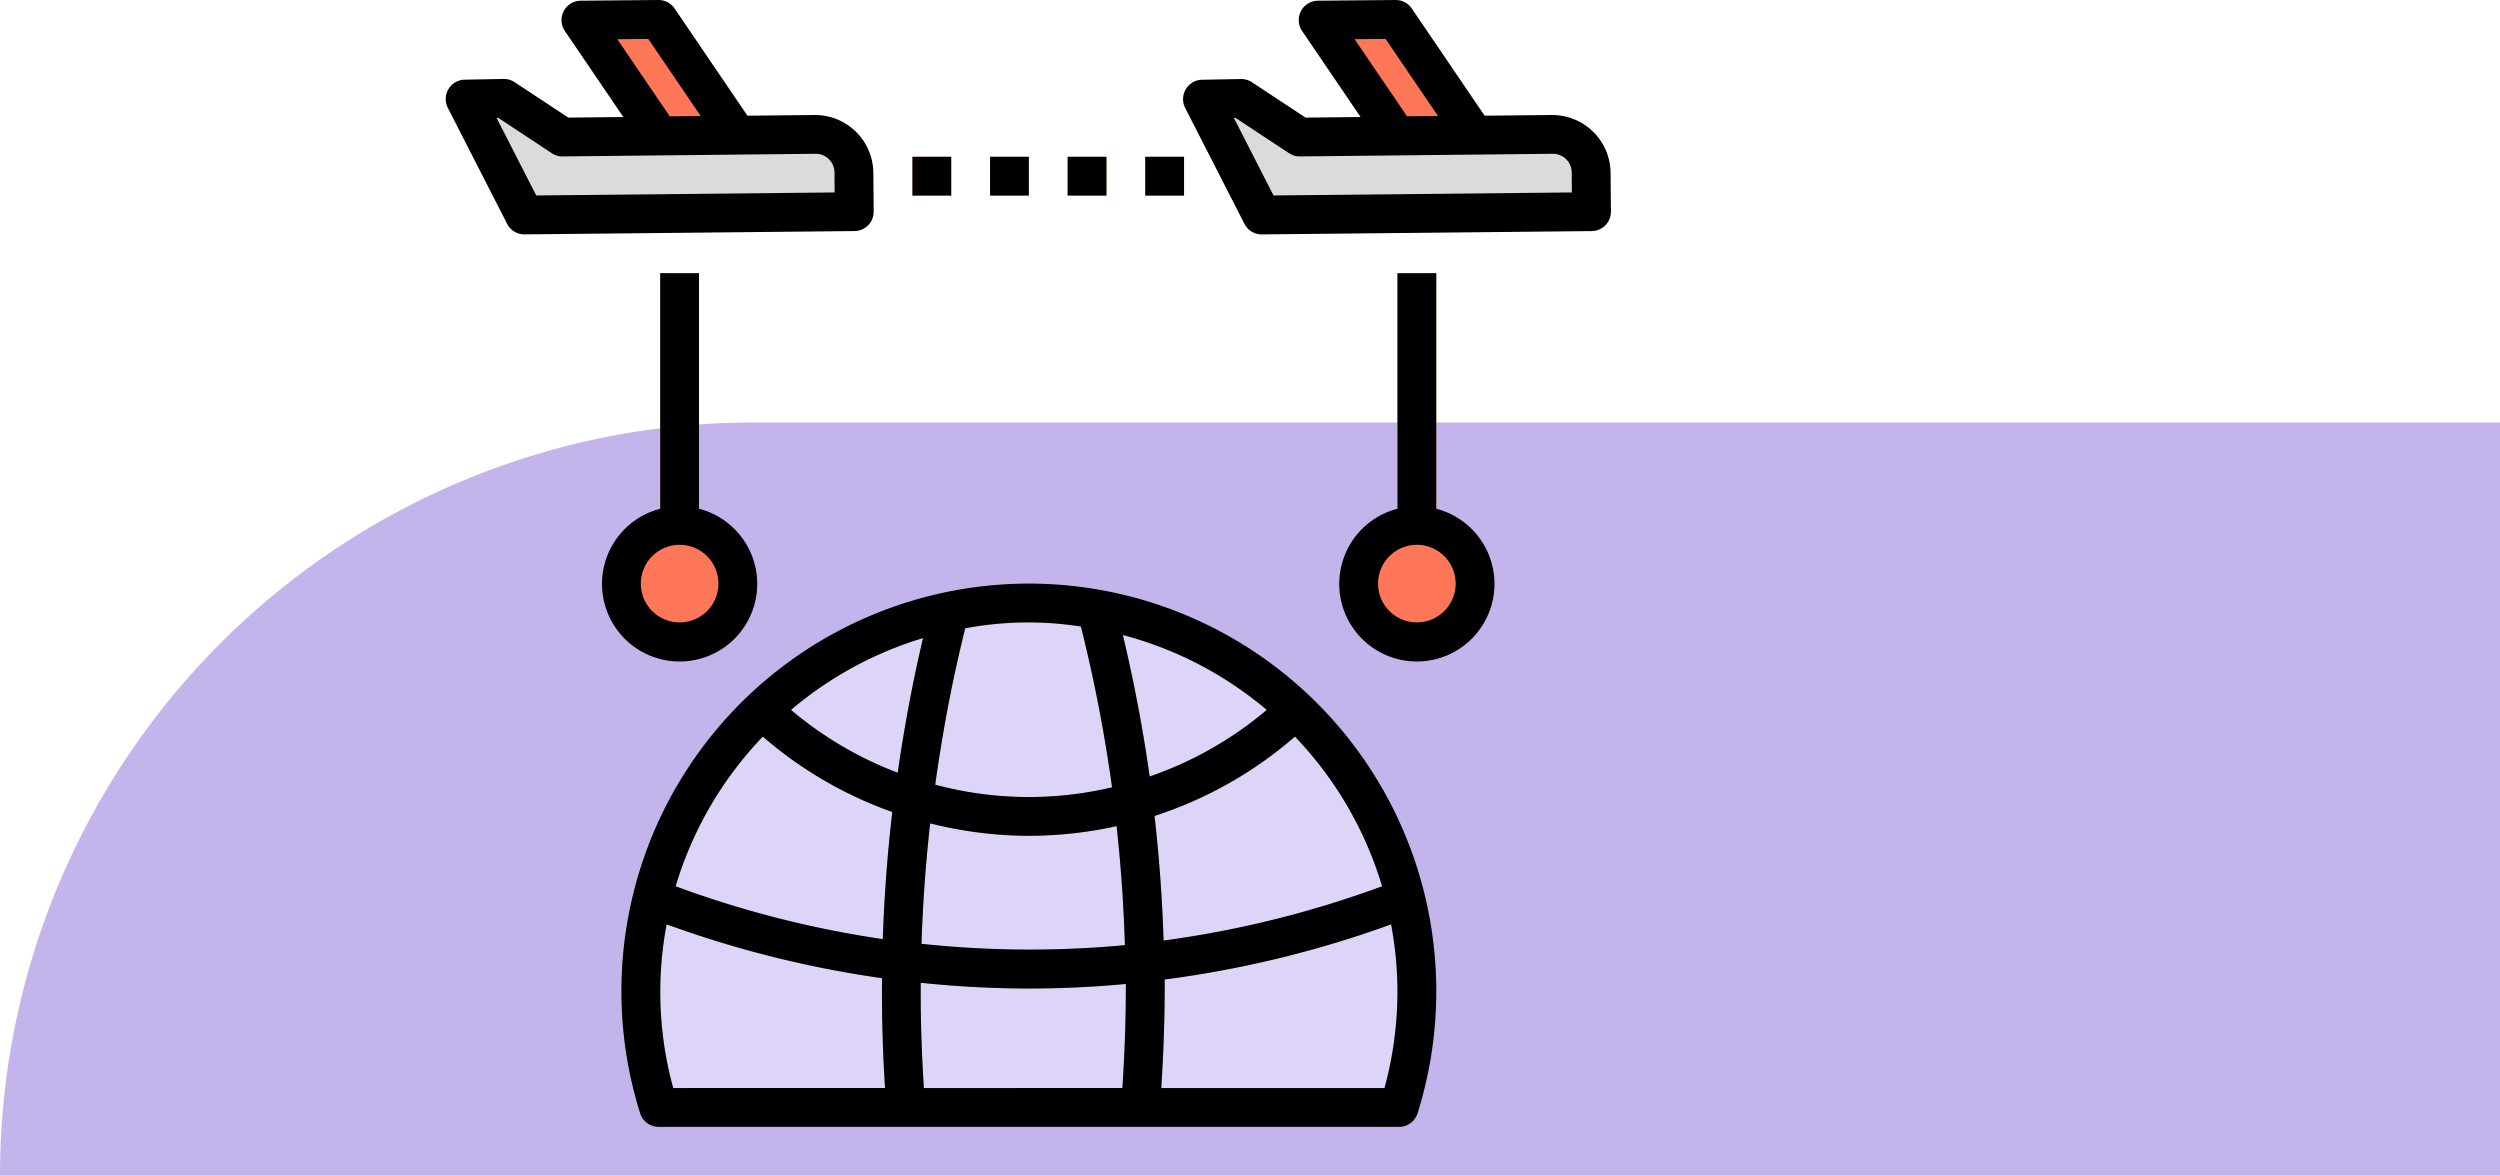<svg xmlns="http://www.w3.org/2000/svg" width="239" height="112.392" viewBox="0 0 239 112.392">
  <g id="Grupo_85499" data-name="Grupo 85499" transform="translate(-236 -1755.829)">
    <path id="Rectángulo_31467" data-name="Rectángulo 31467" d="M72,0H239a0,0,0,0,1,0,0V72a0,0,0,0,1,0,0H0a0,0,0,0,1,0,0v0A72,72,0,0,1,72,0Z" transform="translate(236 1796.221)" fill="#c3b5ec"/>
    <g id="filled_outline" data-name="filled outline" transform="translate(263.041 1724.477)">
      <path id="Trazado_146894" data-name="Trazado 146894" d="M104,144h3.709v25.966H104Z" transform="translate(-67.923 -86.531)" fill="#fbb540"/>
      <path id="Trazado_146895" data-name="Trazado 146895" d="M408,144h3.71v25.966H408Z" transform="translate(-301.443 -86.531)" fill="#fbb540"/>
      <path id="Trazado_146896" data-name="Trazado 146896" d="M133.094,280A37.109,37.109,0,0,0,97.7,328.223h70.783A37.109,37.109,0,0,0,133.094,280Z" transform="translate(-61.777 -191.001)" fill="#ddd4f8"/>
      <path id="Trazado_146897" data-name="Trazado 146897" d="M126.95,272a38.967,38.967,0,0,0-37.162,50.634,1.855,1.855,0,0,0,1.77,1.3h70.784a1.855,1.855,0,0,0,1.77-1.3A38.967,38.967,0,0,0,126.95,272Zm-10.34,38.161a100.919,100.919,0,0,0,10.34.547q4.639,0,9.269-.434c.012,3.312-.109,6.631-.326,9.949H116.914C116.7,316.868,116.59,313.513,116.609,310.161Zm.077-3.726q.185-5.773.828-11.514a38.221,38.221,0,0,0,17.825.264q.623,5.669.793,11.376a97.206,97.206,0,0,1-19.445-.126Zm-2.791-12.6c-.475,4.036-.77,8.09-.908,12.153a98.274,98.274,0,0,1-19.807-5.051,35.22,35.22,0,0,1,8.334-14.311,38.534,38.534,0,0,0,12.382,7.209Zm-9.686-9.762a35.179,35.179,0,0,1,12.623-6.867c-1.006,4.26-1.8,8.555-2.422,12.872a34.89,34.89,0,0,1-10.2-6Zm34.753,10.139a38.548,38.548,0,0,0,13.424-7.586,35.22,35.22,0,0,1,8.333,14.311,98.206,98.206,0,0,1-20.889,5.187q-.191-5.975-.868-11.911Zm-.467-3.773q-.955-6.805-2.56-13.523a35.15,35.15,0,0,1,13.755,7.159A34.872,34.872,0,0,1,138.5,290.438Zm-6.57-14.334a143.593,143.593,0,0,1,2.977,15.371A34.494,34.494,0,0,1,118,291.222c.629-4.506,1.446-8.99,2.5-13.435l.36-1.512a32.49,32.49,0,0,1,11.064-.17ZM91.709,310.95a35.209,35.209,0,0,1,.608-6.376,102.009,102.009,0,0,0,20.592,5.147q-.046,5.247.29,10.5H92.947A35.24,35.24,0,0,1,91.709,310.95Zm69.243,9.274H139.608c.221-3.462.348-6.923.325-10.377a101.936,101.936,0,0,0,21.649-5.272A34.705,34.705,0,0,1,160.953,320.223Z" transform="translate(-55.633 -184.855)" fill="#8dc79d"/>
      <path id="Trazado_146915" data-name="Trazado 146915" d="M5.564,0A5.564,5.564,0,1,1,0,5.564,5.564,5.564,0,0,1,5.564,0Z" transform="translate(32.367 81.58)" fill="#ff7758"/>
      <path id="Trazado_146898" data-name="Trazado 146898" d="M60.768,82.757l-31.529.317L23.575,72l3.709-.067,5.6,3.693,24.11-.251a3.709,3.709,0,0,1,3.743,3.676Z" transform="translate(-6.144 -31.17)" fill="#dbdbdb"/>
      <path id="Trazado_146899" data-name="Trazado 146899" d="M78.8,50.483l7.419-.067L78.7,39.355l-7.419.067Z" transform="translate(-42.792 -6.148)" fill="#ff7758"/>
      <path id="Trazado_146900" data-name="Trazado 146900" d="M364.768,82.757l-31.529.317L327.575,72l3.709-.067,5.6,3.693,24.112-.251a3.71,3.71,0,0,1,3.743,3.676Z" transform="translate(-239.664 -31.17)" fill="#dbdbdb"/>
      <path id="Trazado_146901" data-name="Trazado 146901" d="M382.8,50.483l7.419-.067L382.7,39.355l-7.419.067Z" transform="translate(-276.312 -6.148)" fill="#ff7758"/>
      <g id="Grupo_84311" data-name="Grupo 84311" transform="translate(60.188 46.34)">
        <path id="Trazado_146902" data-name="Trazado 146902" d="M208,96h3.709v3.709H208Z" transform="translate(-208 -96)" fill="#fbb540"/>
        <path id="Trazado_146903" data-name="Trazado 146903" d="M240,96h3.709v3.709H240Z" transform="translate(-232.581 -96)" fill="#fbb540"/>
        <path id="Trazado_146904" data-name="Trazado 146904" d="M272,96h3.71v3.709H272Z" transform="translate(-257.162 -96)" fill="#fbb540"/>
        <path id="Trazado_146905" data-name="Trazado 146905" d="M304,96h3.709v3.709H304Z" transform="translate(-281.743 -96)" fill="#fbb540"/>
        <circle id="Elipse_4364" data-name="Elipse 4364" cx="5.564" cy="5.564" r="5.564" transform="translate(42.659 35.24)" fill="#ff7758"/>
      </g>
      <path id="Trazado_146906" data-name="Trazado 146906" d="M23.1,53.759h.018l31.529-.317a1.855,1.855,0,0,0,1.837-1.871l-.033-3.711a5.575,5.575,0,0,0-5.568-5.514h-.051l-6.416.067-6.967-10.25a1.857,1.857,0,0,0-1.534-.811h-.016l-7.419.067a1.855,1.855,0,0,0-1.518,2.9l5.589,8.221-5.261.055-5.124-3.382A1.862,1.862,0,0,0,21.1,38.9l-3.708.067a1.855,1.855,0,0,0-1.618,2.7l5.664,11.078A1.855,1.855,0,0,0,23.1,53.759ZM31.975,35.1l2.959-.027,5.014,7.373-2.959.027ZM20.6,42.625,25.716,46a1.785,1.785,0,0,0,1.042.306l24.106-.252a1.8,1.8,0,0,1,1.873,1.839l.016,1.857-28.529.288-3.789-7.412Z" transform="translate(0 0)"/>
      <path id="Trazado_146907" data-name="Trazado 146907" d="M354.879,42.346h-.051l-6.416.067-6.967-10.25a1.857,1.857,0,0,0-1.534-.811H339.9l-7.419.067a1.855,1.855,0,0,0-1.518,2.9l5.589,8.221-5.261.055-5.124-3.382a1.845,1.845,0,0,0-1.056-.306l-3.708.067a1.855,1.855,0,0,0-1.618,2.7l5.664,11.078a1.855,1.855,0,0,0,1.652,1.01h.018l31.529-.317a1.855,1.855,0,0,0,1.837-1.871l-.033-3.711a5.575,5.575,0,0,0-5.568-5.514Zm-18.9-7.249,2.96-.027,5.014,7.373-2.959.027Zm-7.75,14.941-3.789-7.412.162,0L329.716,46a1.79,1.79,0,0,0,1.042.306l24.106-.252a1.8,1.8,0,0,1,1.873,1.839l.016,1.857Z" transform="translate(-233.521 0)"/>
      <path id="Trazado_146908" data-name="Trazado 146908" d="M208,96h3.709v3.709H208Z" transform="translate(-147.812 -49.66)"/>
      <path id="Trazado_146909" data-name="Trazado 146909" d="M240,96h3.709v3.709H240Z" transform="translate(-172.393 -49.66)"/>
      <path id="Trazado_146910" data-name="Trazado 146910" d="M272,96h3.71v3.709H272Z" transform="translate(-196.974 -49.66)"/>
      <path id="Trazado_146911" data-name="Trazado 146911" d="M304,96h3.709v3.709H304Z" transform="translate(-221.555 -49.66)"/>
      <path id="Trazado_146912" data-name="Trazado 146912" d="M85.562,144v22.52a7.419,7.419,0,1,0,3.709,0V144Zm5.564,29.676a3.709,3.709,0,1,1-3.709-3.709A3.709,3.709,0,0,1,91.127,173.676Z" transform="translate(-49.486 -86.531)"/>
      <path id="Trazado_146913" data-name="Trazado 146913" d="M389.562,144v22.52a7.419,7.419,0,1,0,3.71,0V144Zm5.564,29.676a3.709,3.709,0,1,1-3.709-3.709A3.709,3.709,0,0,1,395.127,173.676Z" transform="translate(-283.006 -86.531)"/>
      <path id="Trazado_146914" data-name="Trazado 146914" d="M126.95,272a38.967,38.967,0,0,0-37.162,50.634,1.855,1.855,0,0,0,1.77,1.3h70.784a1.855,1.855,0,0,0,1.77-1.3A38.967,38.967,0,0,0,126.95,272Zm-6.448,5.785.36-1.512a32.487,32.487,0,0,1,11.064-.17,143.6,143.6,0,0,1,2.977,15.371A34.494,34.494,0,0,1,118,291.221C118.626,286.714,119.443,282.23,120.5,277.785Zm6.448,18.326a39.291,39.291,0,0,0,8.389-.926q.623,5.669.793,11.376a97.206,97.206,0,0,1-19.445-.126q.185-5.773.828-11.514A39.18,39.18,0,0,0,126.95,296.112Zm-34,24.112a34.705,34.705,0,0,1-.629-15.649,102.011,102.011,0,0,0,20.592,5.147q-.046,5.247.29,10.5Zm20.04-14.235a98.277,98.277,0,0,1-19.808-5.052,35.22,35.22,0,0,1,8.334-14.311,38.534,38.534,0,0,0,12.382,7.21C113.42,297.871,113.126,301.925,112.987,305.988Zm-8.777-21.915a35.179,35.179,0,0,1,12.623-6.867c-1.006,4.26-1.8,8.555-2.422,12.872a34.887,34.887,0,0,1-10.2-6.006Zm31.683,36.15H116.914c-.215-3.355-.325-6.71-.3-10.062a100.919,100.919,0,0,0,10.34.547q4.639,0,9.269-.434C136.23,313.587,136.11,316.9,135.892,320.223Zm.043-43.308a35.15,35.15,0,0,1,13.755,7.159,34.872,34.872,0,0,1-11.195,6.364Q137.541,283.633,135.936,276.915ZM162.19,310.95a35.239,35.239,0,0,1-1.237,9.274H139.608c.221-3.462.348-6.923.325-10.377a101.936,101.936,0,0,0,21.649-5.272A35.2,35.2,0,0,1,162.19,310.95Zm-22.359-4.827q-.191-5.975-.868-11.911a38.548,38.548,0,0,0,13.424-7.586,35.22,35.22,0,0,1,8.334,14.31A98.207,98.207,0,0,1,139.831,306.123Z" transform="translate(-55.633 -184.855)"/>
    </g>
  </g>
</svg>
